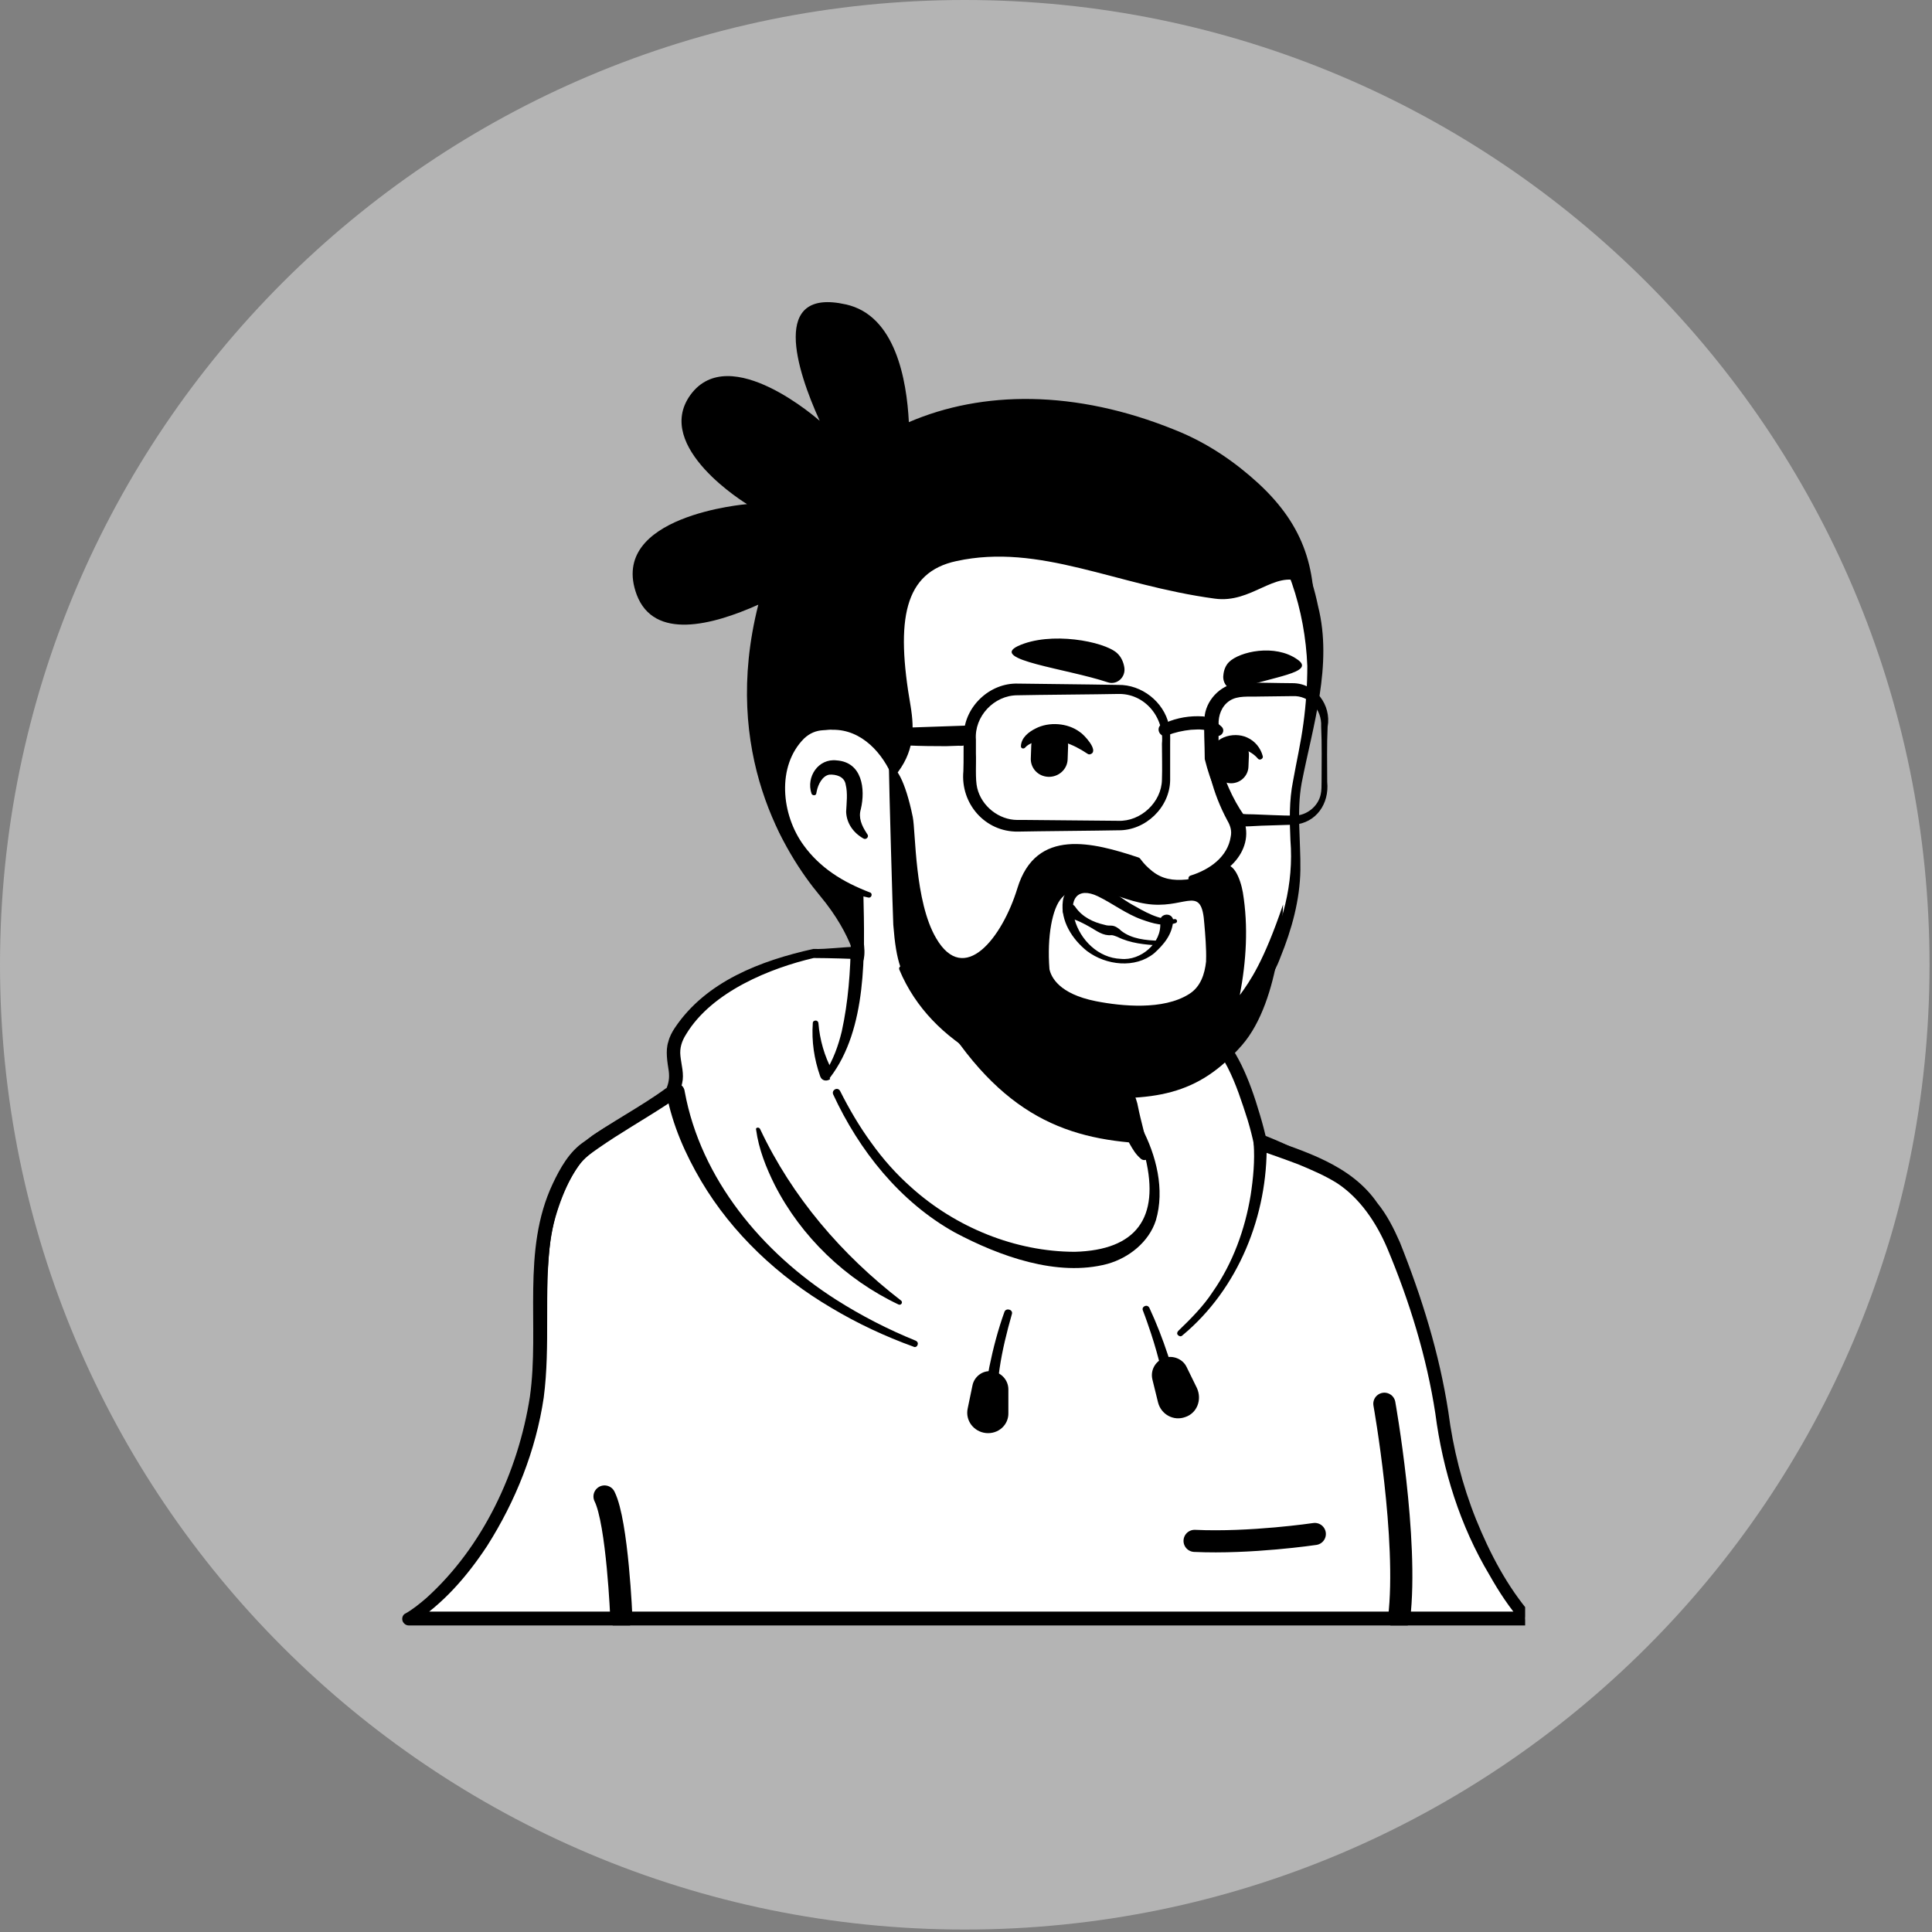 <svg xmlns="http://www.w3.org/2000/svg" xmlns:xlink="http://www.w3.org/1999/xlink" width="261" zoomAndPan="magnify" viewBox="0 0 195.75 195.75" height="261" preserveAspectRatio="xMidYMid meet" version="1.2"><rect x="0" y="0" width="195.75" height="195.75" fill="#808080" stroke="none"/><defs><clipPath id="78ca995270"><path d="M 0 0 L 195.5 0 L 195.5 195.5 L 0 195.5 Z M 0 0 "/></clipPath><clipPath id="3b8f6d4e37"><path d="M 97.75 0 C 43.766 0 0 43.766 0 97.75 C 0 151.734 43.766 195.5 97.75 195.5 C 151.734 195.5 195.5 151.734 195.5 97.75 C 195.5 43.766 151.734 0 97.75 0 Z M 97.75 0 "/></clipPath><clipPath id="ea90834120"><path d="M 54 107 L 145 107 L 145 148.996 L 54 148.996 Z M 54 107 "/></clipPath><clipPath id="bed06bad6c"><path d="M 41 96 L 154.527 96 L 154.527 164.691 L 41 164.691 Z M 41 96 "/></clipPath><clipPath id="9fb9620011"><path d="M 40.672 95 L 154.527 95 L 154.527 164.691 L 40.672 164.691 Z M 40.672 95 "/></clipPath><clipPath id="5032c99209"><path d="M 60 141 L 144 141 L 144 164.691 L 60 164.691 Z M 60 141 "/></clipPath><clipPath id="0fc4824a08"><path d="M 64 30.613 L 134 30.613 L 134 99 L 64 99 Z M 64 30.613 "/></clipPath></defs><g id="fbf5881d55"><g clip-rule="nonzero" clip-path="url(#78ca995270)"><g clip-rule="nonzero" clip-path="url(#3b8f6d4e37)"><path style=" stroke:none;fill-rule:nonzero;fill:#b4b4b4;fill-opacity:1;" d="M 0 0 L 195.5 0 L 195.5 195.5 L 0 195.5 Z M 0 0 "/></g></g><path style=" stroke:none;fill-rule:nonzero;fill:#ffffff;fill-opacity:1;" d="M 140.082 136.93 C 139.773 137.148 139.426 137.367 139.117 137.586 C 138.766 137.805 138.461 138.023 138.109 138.199 C 137.805 138.375 137.539 138.551 137.234 138.723 C 137.188 138.77 137.145 138.77 137.102 138.812 C 136.094 139.422 135.043 139.992 133.988 140.516 C 133.684 140.691 133.332 140.867 133.023 140.996 C 133.023 140.996 132.98 141.039 132.938 141.039 L 131.887 141.566 C 131.184 141.914 130.438 142.223 129.738 142.527 C 129.387 142.703 128.992 142.832 128.641 142.965 C 128.289 143.094 127.898 143.27 127.547 143.402 C 127.195 143.531 126.801 143.707 126.449 143.84 L 126.406 143.84 C 126.055 143.969 125.66 144.102 125.309 144.23 C 124.52 144.492 123.688 144.758 122.898 145.02 C 122.637 145.105 122.328 145.195 122.066 145.281 C 121.234 145.543 120.402 145.762 119.566 145.938 C 119.262 146.023 118.953 146.066 118.605 146.156 C 117.816 146.328 116.98 146.504 116.191 146.68 C 116.02 146.723 115.887 146.723 115.711 146.766 C 115.449 146.812 115.141 146.855 114.879 146.898 C 114.484 146.941 114.133 147.031 113.738 147.074 C 113.562 147.117 113.387 147.117 113.211 147.16 C 112.992 147.203 112.73 147.246 112.469 147.246 C 111.766 147.336 111.02 147.422 110.32 147.512 C 110.102 147.555 109.836 147.555 109.617 147.598 L 109.574 147.598 C 109.266 147.641 108.961 147.641 108.652 147.684 C 108.348 147.73 108.039 147.73 107.734 147.73 C 107.559 147.73 107.34 147.773 107.164 147.773 C 106.812 147.773 106.504 147.816 106.199 147.816 C 105.762 147.816 105.367 147.859 104.93 147.859 L 102.734 147.859 C 84.238 147.598 67.625 139.773 55.746 127.359 C 55.746 127.359 55.746 127.316 55.703 127.316 C 54.387 126.133 55.527 119.84 60.832 115.863 C 67.492 110.836 83.449 107.688 83.449 107.688 C 83.449 107.688 89.629 106.684 112.555 111.445 C 125.969 114.246 136.18 118.309 141.879 129.324 C 143.062 131.598 144.246 135.098 140.082 136.934 Z M 140.082 136.93 "/><g clip-rule="nonzero" clip-path="url(#ea90834120)"><path style=" stroke:none;fill-rule:nonzero;fill:#000000;fill-opacity:1;" d="M 112.688 110.965 C 121.102 112.672 130.09 114.508 137.016 120.059 C 139.336 121.938 140.871 124.691 142.141 127.359 C 142.758 128.668 143.371 130.023 143.852 131.469 C 144.113 132.43 144.508 133.523 144.289 134.66 C 144.246 134.965 143.984 135.359 143.766 135.578 C 142.758 136.582 141.66 137.195 140.562 137.98 C 134.121 142.441 126.715 145.586 119.043 147.246 C 101.945 150.965 83.449 148.078 68.414 139.117 C 63.418 136.102 58.816 132.43 54.871 128.102 C 54.43 127.578 54.43 126.703 54.43 126.133 C 54.477 124.824 54.824 123.555 55.266 122.375 C 56.316 119.664 57.676 116.953 60 115.074 C 61.664 113.938 63.461 112.977 65.301 112.191 C 71.09 109.742 77.18 108.039 83.449 107.336 C 83.977 107.293 84.062 108.039 83.535 108.125 C 77.531 109.348 71.57 111.184 66.004 113.676 C 63.988 114.68 61.84 115.555 60.219 117.129 C 58.684 118.789 57.586 120.844 56.711 122.941 C 56.141 124.211 55.746 126.223 55.922 127.227 C 58.684 130.504 61.926 133.391 65.434 135.883 C 84.633 149.258 113.781 150.133 134.207 138.984 C 136.051 137.98 137.848 136.844 139.555 135.664 C 140.391 135.094 141.266 134.613 141.922 133.961 C 141.969 133.914 141.922 133.961 141.922 134.004 C 141.922 134.047 141.879 134.09 141.879 134.09 C 141.922 133.566 141.746 132.867 141.527 132.168 C 140.738 129.633 139.469 126.965 138.109 124.648 C 135.961 121.195 132.324 119.008 128.641 117.262 C 126.098 116.082 123.426 115.164 120.707 114.289 C 117.988 113.414 115.23 112.672 112.469 112.016 C 111.766 111.84 111.984 110.836 112.688 110.965 Z M 112.688 110.965 "/></g><g clip-rule="nonzero" clip-path="url(#bed06bad6c)"><path style=" stroke:none;fill-rule:nonzero;fill:#ffffff;fill-opacity:1;" d="M 146.086 143.141 C 145.254 136.668 141.574 125.785 139.336 122.855 C 136.883 119.664 135.875 118.66 127.676 115.906 C 127.238 113.719 125.617 108.211 123.688 105.895 C 120.75 101.48 112.73 100.477 110.32 101 C 110.32 101 97.344 96.453 82.398 96.453 C 77.664 97.504 72.184 99.645 69.203 104.148 C 67.188 107.121 69.465 108.082 68.457 110.793 C 68.195 111.492 62.059 114.988 59.559 117.086 C 58.422 118.004 57.148 120.32 56.273 123.336 C 54.52 129.5 56.402 138.023 54.211 145.457 C 50.004 159.793 41.457 164.078 41.457 164.078 L 154.723 164.078 C 154.637 164.035 147.883 156.777 146.086 143.141 Z M 146.086 143.141 "/></g><g clip-rule="nonzero" clip-path="url(#9fb9620011)"><path style=" stroke:none;fill-rule:nonzero;fill:#000000;fill-opacity:1;" d="M 145.43 143.227 C 144.555 137.5 142.801 131.816 140.562 126.484 C 139.469 123.906 137.805 121.414 135.48 119.883 C 134.297 119.141 132.98 118.57 131.621 118.004 C 130.262 117.48 128.859 117 127.504 116.516 C 127.281 116.43 127.109 116.254 127.062 116.035 C 126.887 115.164 126.668 114.332 126.406 113.457 C 125.266 109.918 124.039 105.984 120.707 103.93 C 118.164 102.398 115.141 101.656 112.203 101.523 C 111.633 101.523 111.02 101.523 110.496 101.609 L 110.32 101.609 C 110.277 101.609 110.188 101.609 110.145 101.566 C 108.039 100.562 105.715 99.949 103.438 99.34 C 96.598 97.766 89.453 97.109 82.441 97.066 C 78.145 98.07 72.141 100.43 69.512 104.801 C 69.07 105.5 68.852 106.199 68.941 106.988 C 69.027 107.863 69.336 108.824 69.117 109.742 C 69.027 110.137 68.941 110.574 68.766 110.922 C 68.414 111.402 67.844 111.711 67.406 112.016 C 65.125 113.5 62.805 114.812 60.613 116.344 C 59.867 116.867 59.164 117.348 58.641 118.09 C 57.105 120.277 56.184 122.898 55.789 125.523 C 55.09 130.855 55.789 136.277 55.09 141.609 C 54.301 146.941 52.238 152.102 49.348 156.645 C 47.332 159.707 44.875 162.547 41.766 164.516 L 41.457 163.289 L 154.723 163.289 L 154.242 164.383 C 152.926 162.898 151.875 161.281 150.91 159.574 C 147.93 154.59 146.176 148.953 145.43 143.227 Z M 146.746 143.051 C 147.227 146.766 148.148 150.438 149.551 153.938 C 150.953 157.391 152.707 160.754 155.16 163.598 C 155.512 163.988 155.203 164.734 154.68 164.691 L 41.414 164.691 C 41.062 164.691 40.754 164.383 40.754 164.035 C 40.754 163.773 40.887 163.555 41.105 163.465 C 41.809 163.07 42.508 162.504 43.168 161.938 C 48.91 156.777 52.504 149.129 53.688 141.523 C 54.695 134.395 52.809 126.703 56.008 119.926 C 56.754 118.352 57.676 116.691 59.164 115.688 C 61.883 113.676 64.863 112.191 67.539 110.223 C 67.582 110.223 67.582 110.18 67.582 110.18 C 67.539 110.223 67.492 110.309 67.492 110.355 C 67.758 109.742 67.844 109.219 67.758 108.52 C 67.625 107.645 67.406 106.465 67.715 105.547 C 67.844 105.02 68.109 104.539 68.371 104.148 C 71.527 99.426 77.094 97.328 82.398 96.148 C 83.887 96.191 85.422 95.93 86.914 95.93 C 88.973 95.93 91.078 96.234 93.137 96.496 C 99.055 97.414 104.754 98.988 110.582 100.258 L 110.188 100.211 C 111.547 99.949 112.816 100.082 114.133 100.258 C 122.547 101.523 125.398 105.195 127.676 113.02 C 127.941 113.895 128.16 114.77 128.379 115.688 L 127.941 115.164 C 132.148 116.648 136.883 118.004 139.555 121.895 C 140.52 123.074 141.223 124.473 141.836 125.871 C 144.07 131.469 145.824 137.105 146.746 143.051 Z M 146.746 143.051 "/></g><path style=" stroke:none;fill-rule:nonzero;fill:#000000;fill-opacity:1;" d="M 77.004 114.375 C 80.25 121.281 85.289 127.141 91.297 131.773 C 91.516 131.949 91.297 132.297 91.031 132.168 C 85.684 129.633 81.172 125.305 78.496 120.059 C 77.621 118.309 76.875 116.43 76.609 114.465 C 76.523 114.246 76.875 114.156 77.004 114.375 Z M 128.336 115.816 C 128.465 123.117 125.484 130.594 119.789 135.312 C 119.656 135.445 119.48 135.402 119.348 135.27 C 119.219 135.141 119.262 134.965 119.395 134.832 C 120.664 133.609 121.934 132.34 122.898 130.855 C 124.914 127.969 126.145 124.562 126.715 121.105 C 126.977 119.402 127.152 117.566 127.02 115.863 C 126.977 115.031 128.289 114.945 128.336 115.816 Z M 102.516 133.172 C 101.508 136.715 100.676 140.559 101.156 144.23 C 101.289 145.062 100.02 145.281 99.844 144.406 C 99.625 142.395 99.887 140.43 100.238 138.504 C 100.633 136.582 101.113 134.746 101.773 132.91 C 101.945 132.473 102.691 132.691 102.516 133.172 Z M 116.457 132.516 C 117.902 135.621 118.91 138.855 119.699 142.133 C 119.789 142.484 119.566 142.832 119.219 142.922 C 118.867 143.008 118.516 142.789 118.43 142.441 C 117.988 139.992 117.422 137.543 116.633 135.141 C 116.367 134.352 116.105 133.566 115.797 132.777 C 115.625 132.387 116.238 132.078 116.457 132.516 Z M 116.457 132.516 "/><path style=" stroke:none;fill-rule:nonzero;fill:#000000;fill-opacity:1;" d="M 69.379 110.617 C 71 119.445 77.227 126.922 84.719 131.688 C 87.262 133.305 89.98 134.703 92.785 135.84 C 92.961 135.926 93.051 136.102 92.961 136.277 C 92.918 136.449 92.699 136.539 92.566 136.449 C 89.672 135.402 86.867 134.09 84.238 132.516 C 78.891 129.371 74.199 124.996 71.043 119.664 C 69.422 116.91 68.152 114.027 67.539 110.879 C 67.449 110.355 67.801 109.875 68.328 109.785 C 68.809 109.656 69.336 110.047 69.379 110.617 Z M 99.887 145.195 C 98.66 145.062 97.781 143.926 98.047 142.703 L 98.527 140.387 C 98.703 139.469 99.578 138.812 100.5 138.941 C 101.422 139.031 102.168 139.816 102.168 140.777 L 102.168 143.141 C 102.211 144.363 101.156 145.324 99.887 145.195 Z M 120.094 143.574 C 118.91 144.012 117.641 143.312 117.332 142.09 L 116.762 139.773 C 116.543 138.855 117.027 137.938 117.945 137.586 C 118.824 137.281 119.832 137.676 120.227 138.504 L 121.277 140.648 C 121.805 141.828 121.277 143.184 120.094 143.574 Z M 120.094 143.574 "/><g clip-rule="nonzero" clip-path="url(#5032c99209)"><path style="fill:none;stroke-width:5.126;stroke-linecap:round;stroke-linejoin:round;stroke:#000000;stroke-opacity:1;stroke-miterlimit:10;" d="M 60.203 340.403 C 60.203 340.403 59.303 318.099 56.3 312.102 M 236.697 290.602 C 236.697 290.602 242.302 322.004 240.101 340.403 M 220.602 320.797 C 220.602 320.797 205.8 323.004 192.798 322.397 " transform="matrix(0.438,0,0,0.437,36.591,15.234)"/></g><path style=" stroke:none;fill-rule:nonzero;fill:#000000;fill-opacity:1;" d="M 83.098 109.043 C 82.484 107.293 82.223 105.5 82.352 103.664 C 82.352 103.492 82.484 103.402 82.66 103.402 C 82.793 103.402 82.922 103.535 82.922 103.664 C 83.055 105.328 83.535 107.031 84.324 108.473 C 84.719 109.348 83.406 109.918 83.098 109.043 Z M 112.73 111.359 C 111.504 108.605 108.477 107.207 105.805 106.246 C 104.141 105.719 102.297 105.328 100.543 105.066 C 96.293 104.41 90.289 103.402 86.035 102.965 C 85.992 102.965 85.992 102.879 86.035 102.879 C 87.262 102.746 88.488 102.746 89.719 102.746 C 93.398 102.836 97.082 103.23 100.719 103.797 C 104.359 104.363 108.258 105.457 111.02 108.082 C 111.898 109 112.688 110.047 112.906 111.316 C 112.949 111.445 112.773 111.492 112.73 111.359 Z M 112.73 111.359 "/><path style=" stroke:none;fill-rule:nonzero;fill:#ffffff;fill-opacity:1;" d="M 116.805 122.594 C 115.887 127.098 109.926 129.805 99.887 125.742 C 89.453 121.543 84.938 111.535 83.801 108.562 C 89.98 97.02 85.684 89.023 85.684 89.023 C 99.93 87.797 112.379 104.41 112.379 104.41 L 114.309 112.629 C 114.484 113.328 114.832 113.938 115.359 114.375 C 116.281 115.992 117.375 119.707 116.805 122.594 Z M 116.805 122.594 "/><path style=" stroke:none;fill-rule:nonzero;fill:#000000;fill-opacity:1;" d="M 83.582 108.691 C 84.414 107.426 84.941 105.938 85.289 104.496 C 85.949 101.48 86.168 98.422 86.211 95.359 L 86.211 94.223 C 86.078 93.086 85.684 91.906 85.246 90.859 C 84.676 89.457 86.738 88.586 87.395 89.984 C 87.48 90.16 87.48 90.465 87.48 90.641 C 87.613 96.586 87.875 104.234 84.105 109.172 C 83.844 109.438 83.316 109.043 83.582 108.691 Z M 112.863 104.32 C 113.52 104.715 113.738 105.238 113.824 105.766 C 114.09 106.812 114 107.949 114.266 109.043 C 114.484 110.09 115.141 111.098 115.316 112.191 C 115.535 113.328 116.191 115.73 116.457 116.91 C 116.543 117.172 116.367 117.48 116.062 117.523 C 115.887 117.566 115.754 117.523 115.625 117.434 C 115.055 116.953 114.789 116.473 114.441 115.863 C 113.871 114.812 113.477 113.852 113.125 112.672 C 112.816 111.621 112.949 110.484 112.688 109.391 C 112.469 108.344 111.852 107.336 111.633 106.246 C 111.504 105.719 111.457 105.152 111.852 104.496 C 112.117 104.234 112.555 104.148 112.863 104.32 Z M 112.863 104.32 "/><path style=" stroke:none;fill-rule:nonzero;fill:#000000;fill-opacity:1;" d="M 116.02 115.863 C 107.645 115.426 100.809 112.801 94.145 100.957 C 99.754 105.895 106.375 107.773 113.344 108.648 L 114.266 112.672 C 114.441 113.371 115.492 115.426 116.02 115.863 Z M 116.02 115.863 "/><path style=" stroke:none;fill-rule:nonzero;fill:#000000;fill-opacity:1;" d="M 115.668 114.246 C 117.156 117.043 118.035 120.539 117.113 123.645 C 116.414 125.828 114.395 127.445 112.203 128.059 C 107.121 129.414 101.246 127.27 96.73 124.867 C 91.164 121.762 87.043 116.562 84.414 110.879 C 84.238 110.441 84.852 110.09 85.113 110.527 C 86.035 112.363 87.086 114.156 88.27 115.773 C 89.453 117.434 90.812 118.965 92.348 120.32 C 96.82 124.344 102.867 126.832 108.918 126.832 C 115.141 126.66 117.508 123.379 116.062 117.348 C 115.844 116.387 115.492 115.383 115.008 114.551 C 114.746 114.199 115.402 113.809 115.668 114.246 Z M 115.668 114.246 "/><path style=" stroke:none;fill-rule:nonzero;fill:#ffffff;fill-opacity:1;" d="M 132.629 61.746 C 133.418 65.418 133.812 68.391 131.668 78.18 C 129.562 87.93 134.691 89.941 122.547 105.547 C 117.594 111.926 105.586 110.137 95.855 103.535 C 92.566 101.305 91.164 95.578 88.711 91.512 C 86.781 88.324 85.902 91.645 83.363 88.891 C 79.898 85.133 75.734 77.57 77.793 64.191 C 81.125 42.512 98.352 39.977 111.109 42.379 C 123.953 44.828 130.527 52.086 132.629 61.746 Z M 132.629 61.746 "/><path style=" stroke:none;fill-rule:nonzero;fill:#000000;fill-opacity:1;" d="M 85.555 92.781 C 84.547 91.078 83.23 89.59 82.004 88.016 C 80.82 86.398 79.855 84.605 79.066 82.77 C 73.852 70.008 75.867 52.039 88.664 44.523 C 93.969 41.461 100.367 40.719 106.332 41.199 C 119.086 42.117 130.789 47.977 133.551 61.438 C 135.043 67.383 133.023 73.504 131.887 79.316 C 131.359 82.203 131.797 85.176 131.754 88.148 C 131.711 91.164 130.879 94.18 129.738 96.977 C 129.035 98.902 127.809 100.605 126.539 102.18 C 124.434 104.715 122.328 107.293 119.656 109.262 C 119.043 109.699 117.945 109.918 117.199 110.004 C 115.141 110.309 113.125 110.398 111.062 110.266 C 103 109.918 94.363 106.027 91.121 98.246 C 90.988 97.938 91.426 97.723 91.602 97.984 C 95.809 104.629 103.523 107.906 111.195 108.344 C 113.562 108.473 115.973 108.43 118.297 107.949 C 119.438 107.383 120.445 106.375 121.41 105.457 C 123.777 103.098 126.188 100.562 127.898 97.676 C 129.957 93.785 131.098 89.547 130.746 85.133 C 130.656 83.164 130.613 81.109 131.008 79.145 C 131.359 77.176 131.797 75.297 132.062 73.285 C 132.324 71.363 132.457 69.395 132.457 67.473 C 132.234 61.832 130.395 56.02 126.801 51.648 C 118.867 41.812 100.105 39.23 89.543 45.965 C 82.879 50.074 79.766 57.766 78.758 65.242 C 77.227 74.203 77.664 83.031 84.809 89.547 L 86.914 91.73 C 87.746 92.695 86.254 93.832 85.555 92.781 Z M 85.555 92.781 "/><path style=" stroke:none;fill-rule:nonzero;fill:#ffffff;fill-opacity:1;" d="M 90.727 78.879 C 90.727 78.879 89.367 72.324 82.965 73.109 C 77.445 73.809 75.516 87.012 88.051 90.684 "/><path style=" stroke:none;fill-rule:nonzero;fill:#000000;fill-opacity:1;" d="M 87.48 84.957 C 86.473 84.387 85.773 83.426 85.73 82.246 C 85.773 81.371 85.902 80.367 85.684 79.492 C 85.555 78.66 84.676 78.441 84.02 78.488 C 83.316 78.617 82.879 79.492 82.746 80.191 C 82.746 80.234 82.703 80.367 82.703 80.41 C 82.66 80.629 82.309 80.629 82.223 80.41 C 81.652 78.707 82.922 76.824 84.766 77.043 C 87.352 77.219 87.703 79.93 87.219 81.984 C 86.957 82.859 87.309 83.645 87.789 84.387 L 87.875 84.52 C 88.094 84.781 87.746 85.133 87.48 84.957 Z M 122.547 74.246 C 123.207 77.352 124.434 80.234 125.969 82.945 C 127.328 86.27 123.82 89.414 120.707 89.285 C 120.355 89.285 120.312 88.805 120.621 88.715 C 122.594 88.105 124.391 86.793 124.695 84.781 C 124.828 84.168 124.652 83.645 124.348 83.121 C 122.898 80.41 122.023 77.309 122.242 74.246 C 122.242 74.027 122.547 74.027 122.547 74.246 Z M 122.547 74.246 "/><path style=" stroke:none;fill-rule:nonzero;fill:#000000;fill-opacity:1;" d="M 90.508 78.926 C 89.5 76.344 87.309 73.898 84.371 73.941 C 84.105 73.898 83.668 73.984 83.406 73.984 C 82.66 74.027 82.047 74.289 81.477 74.816 C 78.672 77.613 79.152 82.551 81.434 85.656 C 82.223 86.75 83.23 87.711 84.371 88.496 C 85.508 89.285 86.781 89.895 88.141 90.422 C 88.445 90.508 88.316 90.988 88.008 90.945 C 85.07 90.332 82.266 88.891 80.336 86.488 C 77.355 82.902 76.742 76.914 80.293 73.418 C 81.082 72.715 82.18 72.191 83.273 72.191 C 83.625 72.191 84.152 72.105 84.5 72.191 C 86.344 72.281 88.094 73.199 89.234 74.641 C 90.242 75.863 90.812 77.352 90.988 78.836 C 90.988 79.098 90.594 79.188 90.508 78.926 Z M 90.508 78.926 "/><g clip-rule="nonzero" clip-path="url(#0fc4824a08)"><path style=" stroke:none;fill-rule:nonzero;fill:#000000;fill-opacity:1;" d="M 127.504 48.98 C 125.266 46.926 122.461 44.914 119.043 43.559 C 108.918 39.449 99.492 39.582 92.086 42.773 C 91.867 38.488 90.727 31.934 85.684 30.84 C 78.059 29.133 80.688 37.441 83.055 42.641 C 83.055 42.641 73.938 34.512 69.949 40.02 C 66.137 45.309 75.691 51.078 75.691 51.078 C 75.691 51.078 61.531 52.215 64.512 60.258 C 66.266 64.891 72.141 63.363 76.832 61.266 C 73.016 76.344 79.637 86.617 83.055 90.727 C 86.562 94.922 86.867 98.113 86.867 98.113 C 88.664 97.109 86.52 92.605 86.605 90.246 C 75.648 86.051 77.621 73.852 82.969 73.152 C 88.578 72.453 90.332 77.438 90.637 78.66 C 92.656 76.258 92.656 73.941 92.262 71.535 C 90.727 62.75 91.602 57.984 96.906 56.848 C 105.367 55.012 112.992 59.297 123.074 60.652 C 126.801 61.176 129.125 57.766 131.887 58.992 C 132.191 59.91 132.457 60.828 132.676 61.789 C 132.852 62.531 132.98 63.23 133.07 63.973 C 133.508 57.855 132.234 53.352 127.504 48.98 Z M 127.504 48.98 "/></g><path style=" stroke:none;fill-rule:nonzero;fill:#000000;fill-opacity:1;" d="M 106.199 78.707 C 105.148 78.66 104.359 77.789 104.445 76.738 L 104.488 75.516 C 104.535 74.465 105.41 73.68 106.461 73.766 C 107.516 73.809 108.305 74.684 108.215 75.734 L 108.172 76.957 C 108.129 77.961 107.25 78.75 106.199 78.707 Z M 124.652 79.359 C 123.688 79.316 122.941 78.488 122.988 77.523 L 123.031 76.391 C 123.074 75.426 123.906 74.684 124.871 74.727 C 125.836 74.77 126.582 75.602 126.539 76.562 L 126.492 77.699 C 126.449 78.66 125.617 79.406 124.652 79.359 Z M 124.652 79.359 "/><path style=" stroke:none;fill-rule:nonzero;fill:#000000;fill-opacity:1;" d="M 110.145 76.344 C 108.699 75.383 107.121 74.727 105.367 75.078 C 104.797 75.164 104.227 75.34 103.875 75.734 C 103.746 75.906 103.438 75.863 103.438 75.602 C 103.48 74.727 104.227 74.16 104.93 73.809 C 106.285 73.109 108.172 73.242 109.398 74.16 C 109.836 74.422 111.328 76.039 110.539 76.391 C 110.363 76.477 110.277 76.434 110.145 76.344 Z M 122.68 76.562 C 122.68 74.727 124.961 74.07 126.363 74.727 C 127.152 75.078 127.723 75.777 127.941 76.605 C 128.027 76.871 127.633 77.09 127.457 76.871 C 126.715 75.996 125.441 75.559 124.434 76.082 C 124.125 76.258 124.082 76.391 123.996 76.562 C 123.996 77.438 122.723 77.395 122.68 76.562 Z M 112.246 69.133 C 113.168 69.438 114.09 68.609 113.914 67.602 C 113.824 67.078 113.605 66.555 113.168 66.16 C 111.852 64.98 106.418 63.93 103.129 65.461 C 100.238 66.859 108.039 67.734 112.246 69.133 Z M 125.355 69.832 C 124.609 70.094 123.82 69.309 123.953 68.391 C 123.996 67.91 124.172 67.426 124.523 67.078 C 125.574 66.027 129.168 65.199 131.449 66.816 C 133.422 68.172 128.773 68.562 125.355 69.832 Z M 125.355 69.832 "/><path style=" stroke:none;fill-rule:nonzero;fill:#ffffff;fill-opacity:1;" d="M 118.211 93.48 C 118.254 94.922 116.105 98.594 111.984 96.891 C 107.996 95.273 106.812 87.668 112.512 91.297 C 115.402 93.219 117.246 93.523 118.211 93.48 Z M 118.211 93.48 "/><path style=" stroke:none;fill-rule:nonzero;fill:#000000;fill-opacity:1;" d="M 119.129 93.523 C 117.945 93.918 116.805 93.566 115.711 93.176 C 114.09 92.605 112.773 91.559 111.238 90.812 C 109.137 89.809 108.305 91.164 108.871 93.133 C 109.441 95.23 111.285 97.066 113.562 97.152 C 115.578 97.371 117.727 95.535 117.551 93.48 C 117.375 92.605 118.648 92.344 118.867 93.176 C 118.824 94.66 117.902 95.711 116.938 96.586 C 115.008 98.156 112.074 97.809 110.145 96.367 C 108.652 95.184 107.426 93.305 107.688 91.297 C 107.777 90.422 108.609 89.414 109.531 89.371 C 111.68 89.195 112.949 90.641 114.613 91.602 C 115.93 92.344 117.422 93.262 118.953 93.133 C 119.219 93.043 119.395 93.395 119.129 93.523 Z M 119.129 93.523 "/><path style=" stroke:none;fill-rule:nonzero;fill:#000000;fill-opacity:1;" d="M 108.961 91.906 C 109.66 92.914 110.758 93.438 111.898 93.699 C 112.16 93.785 112.379 93.785 112.598 93.785 C 112.992 93.785 113.387 94.094 113.605 94.312 C 114.66 95.141 116.105 95.273 117.418 95.316 C 117.727 95.316 117.727 95.84 117.418 95.797 C 116.016 95.711 114.527 95.578 113.211 94.922 C 112.949 94.836 112.816 94.75 112.598 94.75 C 111.766 94.836 111.109 94.312 110.496 93.961 C 109.793 93.566 109.09 93.176 108.258 93 C 107.863 92.914 107.645 92.562 107.688 92.168 C 107.777 91.559 108.652 91.383 108.961 91.906 Z M 108.961 91.906 "/><path style=" stroke:none;fill-rule:nonzero;fill:#000000;fill-opacity:1;" d="M 125.617 100.828 C 126.273 97.375 126.492 93.875 125.926 90.422 C 125.703 89.113 124.914 86.926 123.688 87.887 C 123.207 88.281 120.707 89.066 120.227 89.113 C 118.824 89.242 117.77 89.066 116.762 88.281 C 115.625 87.363 115.625 86.969 115.359 86.883 C 110.758 85.352 104.973 83.82 103.086 89.984 C 101.551 95.012 97.695 99.953 94.848 95.055 C 92.656 91.34 92.785 84.258 92.48 82.773 C 91.734 79.102 90.684 77.309 90.066 77.832 C 90.066 79.016 90.461 92.957 90.508 93.703 C 90.812 97.547 91.297 98.773 93.051 101.266 C 94.801 103.754 100.938 110.531 108.918 111.098 C 116.938 111.668 121.367 111.012 125.836 105.898 C 129.867 101.266 130 91.648 130 91.648 C 128.027 97.461 126.668 99.383 125.617 100.828 Z M 107.559 90.992 C 109.836 88.5 113.168 91.383 116.762 91.648 C 120.312 91.91 121.762 89.68 122.023 93.613 C 122.109 94.574 122.242 96.191 122.199 97.285 L 122.199 97.418 C 122.066 98.641 121.672 99.996 120.445 100.738 C 117.859 102.355 113.695 101.965 111.02 101.438 C 107.293 100.695 106.504 98.992 106.332 98.203 C 106.066 94.84 106.637 91.996 107.559 90.992 Z M 107.559 90.992 "/><path style=" stroke:none;fill-rule:nonzero;fill:#000000;fill-opacity:1;" d="M 113.301 84.125 C 111.285 84.168 105.059 84.215 103.133 84.258 C 99.801 84.301 97.301 81.414 97.609 78.137 C 97.652 77.043 97.609 75.516 97.652 74.422 C 97.738 71.582 100.281 69.176 103.133 69.262 L 110.539 69.352 C 111.109 69.352 112.73 69.395 113.301 69.395 C 115.668 69.352 117.902 71.098 118.43 73.418 C 118.605 74.07 118.559 74.77 118.559 75.34 L 118.559 79.055 C 118.516 81.809 116.062 84.168 113.301 84.125 Z M 113.301 83.164 C 115.578 83.25 117.684 81.285 117.727 79.012 C 117.77 77.832 117.727 76.562 117.727 75.34 C 117.992 72.672 115.973 70.227 113.258 70.312 C 111.371 70.355 105.059 70.398 103.086 70.445 C 100.719 70.445 98.703 72.586 98.879 74.945 L 98.879 76.344 C 98.922 77.309 98.793 78.969 99.012 79.844 C 99.449 81.68 101.203 83.078 103.086 83.078 L 104.008 83.078 C 105.277 83.078 111.984 83.164 113.301 83.164 Z M 130.965 70.531 L 127.504 70.574 C 126.539 70.617 125.398 70.445 124.566 71.012 C 123.777 71.535 123.426 72.5 123.469 73.418 C 123.469 74.555 123.469 75.734 123.426 76.871 L 123.383 76.695 C 123.996 78.836 124.828 80.891 126.098 82.684 L 125.66 82.422 C 126.012 82.508 126.625 82.508 126.977 82.508 C 128.289 82.551 129.824 82.641 131.141 82.641 C 132.367 82.641 133.551 81.723 133.812 80.496 C 133.902 80.148 133.902 79.535 133.902 79.188 C 133.902 77.309 133.945 75.473 133.859 73.59 C 133.945 71.93 132.676 70.445 130.965 70.531 Z M 130.965 69.219 C 133.289 69.219 134.91 71.449 134.516 73.633 C 134.426 75.516 134.473 77.352 134.473 79.23 C 134.691 81.414 133.375 83.383 131.098 83.559 C 130.133 83.602 129.211 83.602 128.289 83.645 C 127.809 83.645 126.625 83.734 126.188 83.734 C 125.969 83.777 125.617 83.734 125.398 83.734 C 125.223 83.734 125.047 83.602 124.961 83.469 C 123.602 81.461 122.637 79.23 122.066 76.914 C 122.066 75.426 121.934 73.941 122.066 72.453 C 122.328 70.707 123.906 69.219 125.703 69.176 C 126.934 69.133 129.738 69.219 130.965 69.219 Z M 130.965 69.219 "/><path style=" stroke:none;fill-rule:nonzero;fill:#000000;fill-opacity:1;" d="M 118.078 73.242 C 119.262 72.715 120.578 72.5 121.891 72.586 C 122.328 72.629 122.77 72.762 123.164 73.109 L 123.73 73.59 C 124.301 74.07 123.602 74.902 123.031 74.422 C 122.328 73.809 121.496 73.898 120.664 73.941 C 119.832 74.027 119.043 74.203 118.254 74.508 C 117.508 74.816 117.027 73.723 117.727 73.371 Z M 98.352 74.816 C 98.047 75.516 97.695 75.602 97.125 75.559 L 95.855 75.602 C 93.312 75.602 90.727 75.559 88.184 75.164 C 87.309 75.121 87.262 73.898 88.141 73.852 L 98.309 73.504 C 98.617 73.504 98.836 73.809 98.703 74.07 Z M 98.352 74.816 "/></g></svg>